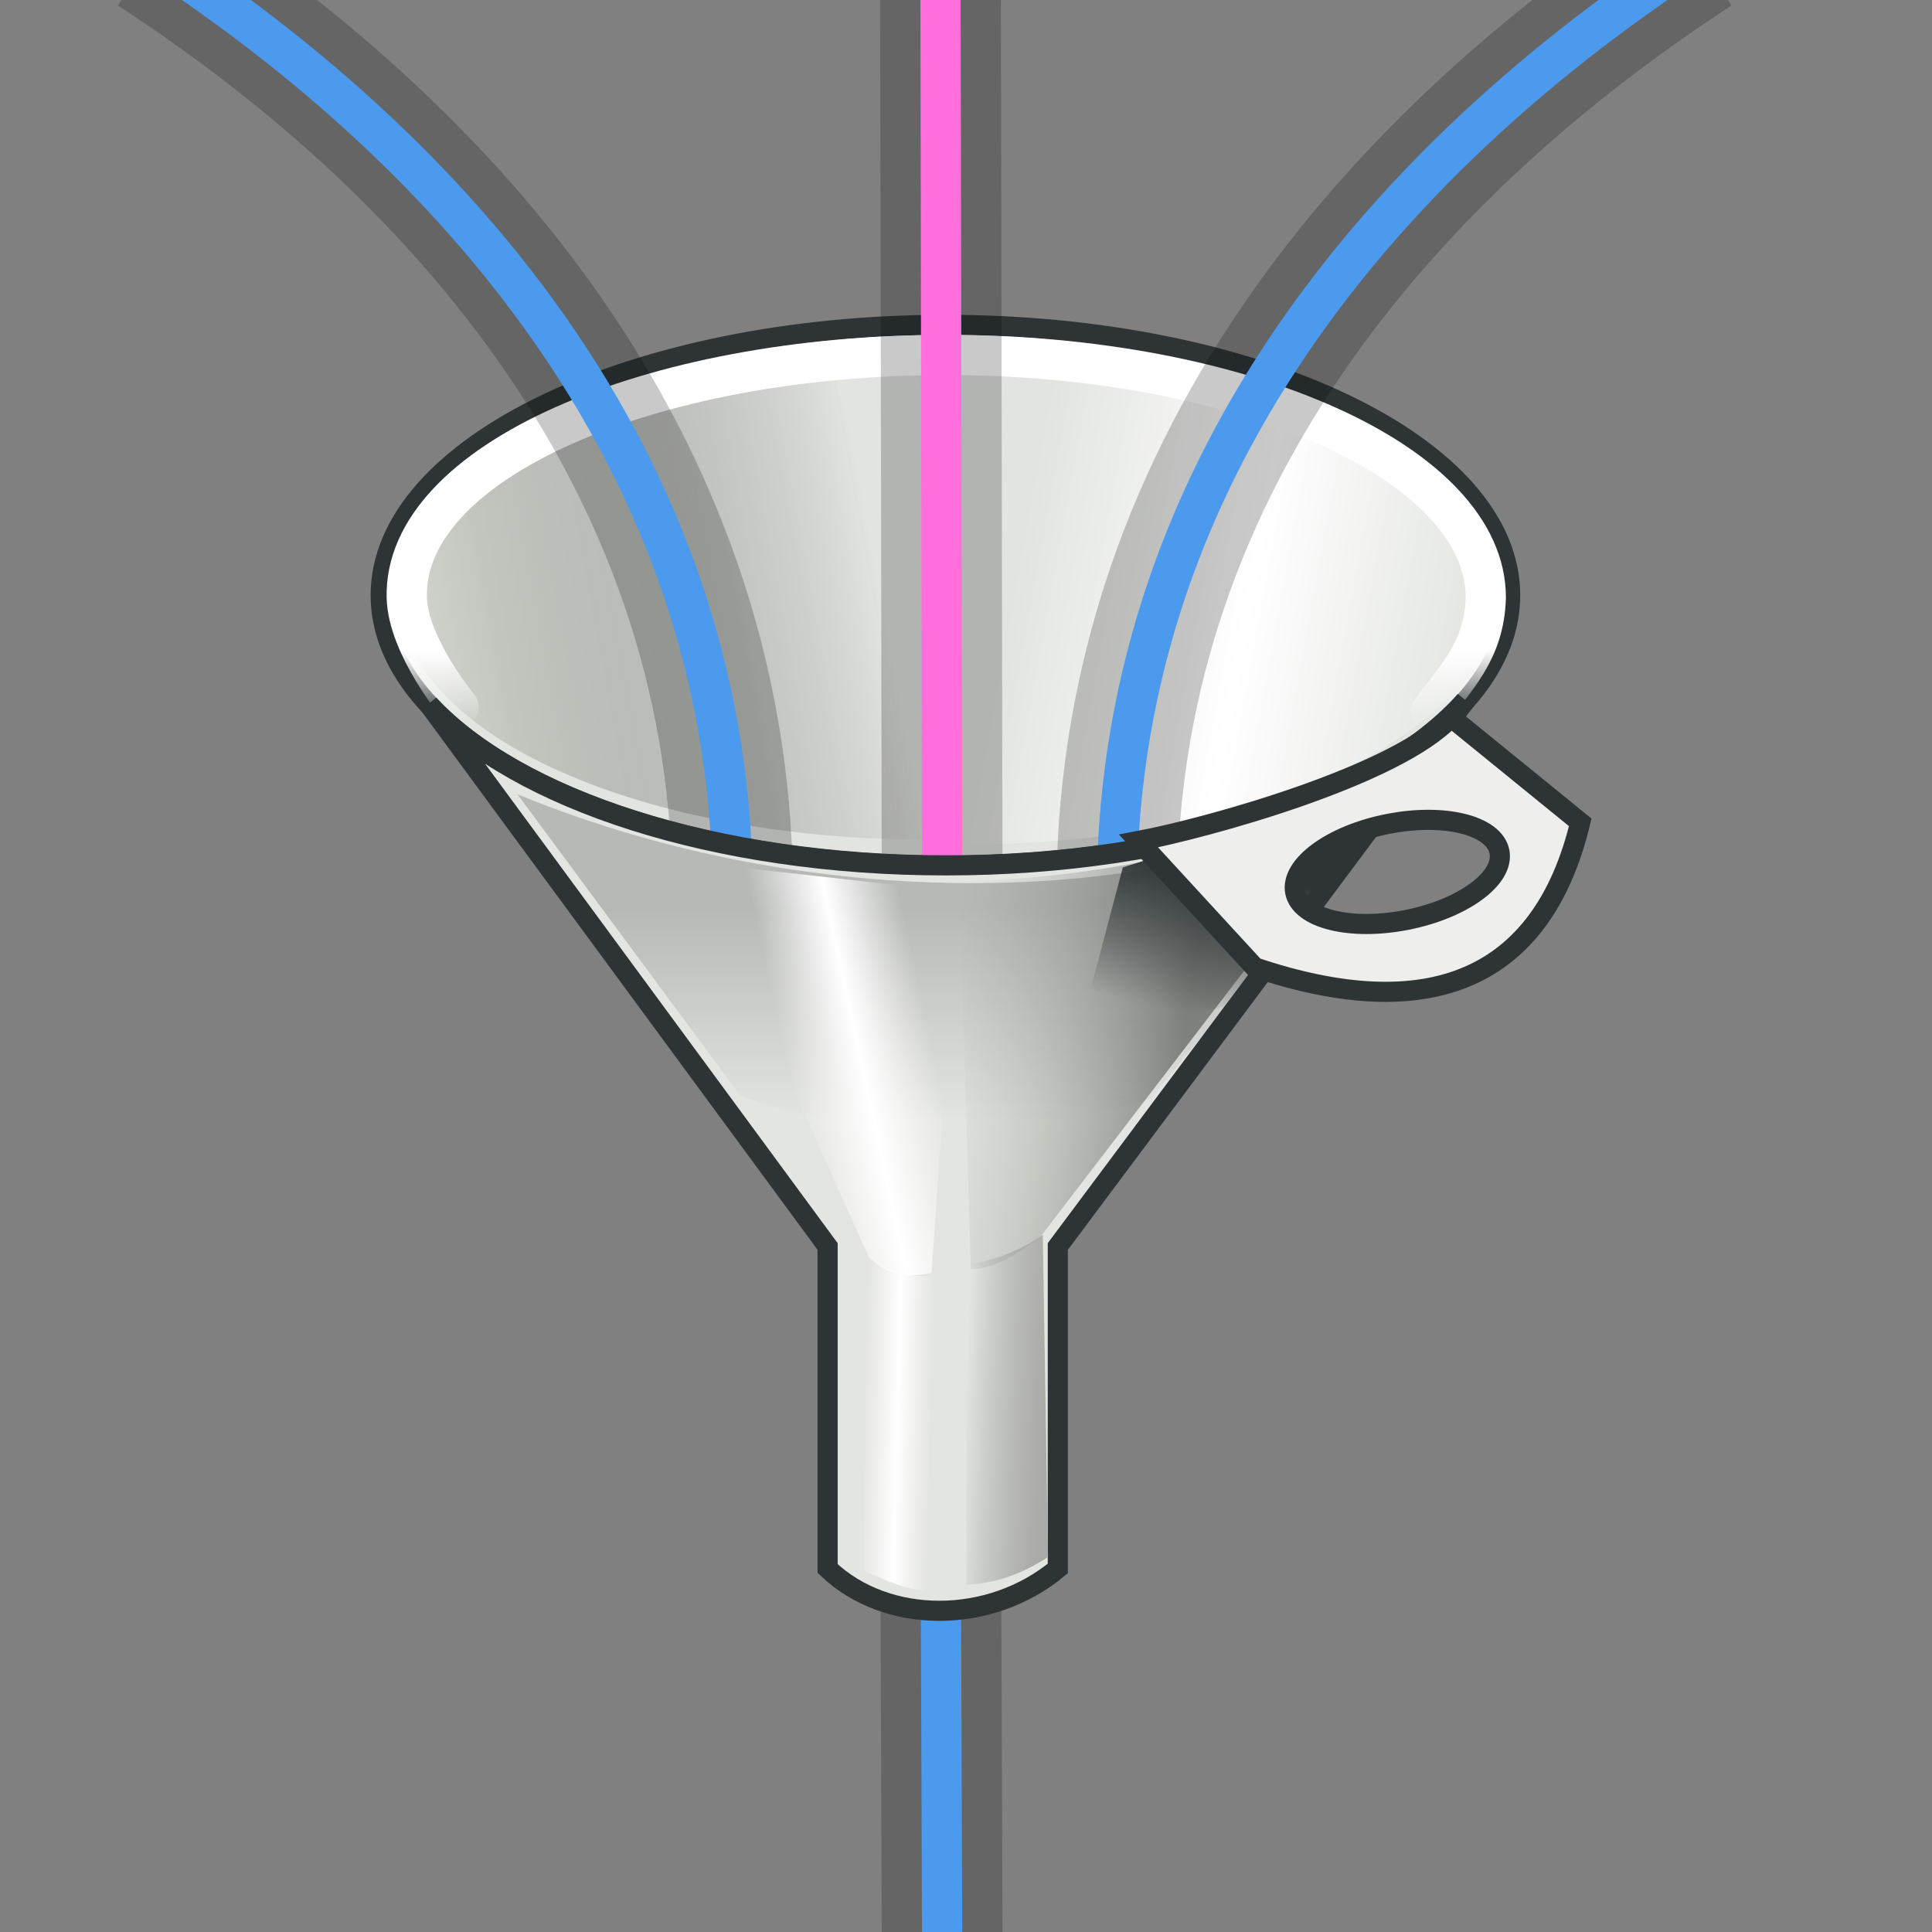 <?xml version="1.0" encoding="UTF-8" standalone="no"?>
<!-- Created with Inkscape (http://www.inkscape.org/) -->

<svg
   xmlns:dc="http://purl.org/dc/elements/1.1/"
   xmlns:cc="http://creativecommons.org/ns#"
   xmlns:rdf="http://www.w3.org/1999/02/22-rdf-syntax-ns#"
   xmlns:svg="http://www.w3.org/2000/svg"
   xmlns="http://www.w3.org/2000/svg"
   xmlns:xlink="http://www.w3.org/1999/xlink"
   xmlns:sodipodi="http://sodipodi.sourceforge.net/DTD/sodipodi-0.dtd"
   xmlns:inkscape="http://www.inkscape.org/namespaces/inkscape"
   width="48px"
   height="48px"
   id="svg26588"
   sodipodi:version="0.32"
   inkscape:version="0.48.5 r10040"
   sodipodi:docname="merge.svg"
   version="1.1">
  <rect width="100%" height="100%" fill="#808080" stroke="none"/>
  <defs
     id="defs26590">
    <linearGradient
       inkscape:collect="always"
       id="linearGradient26710">
      <stop
         style="stop-color:#2e3436;stop-opacity:1;"
         offset="0"
         id="stop26712" />
      <stop
         style="stop-color:#2e3436;stop-opacity:0;"
         offset="1"
         id="stop26714" />
    </linearGradient>
    <linearGradient
       id="linearGradient26700">
      <stop
         style="stop-color:#2e3436;stop-opacity:0.251;"
         offset="0"
         id="stop26702" />
      <stop
         style="stop-color:#2e3436;stop-opacity:0;"
         offset="1"
         id="stop26704" />
    </linearGradient>
    <linearGradient
       id="linearGradient26680">
      <stop
         id="stop26682"
         offset="0"
         style="stop-color:white;stop-opacity:0;" />
      <stop
         style="stop-color:white;stop-opacity:1;"
         offset="0.5"
         id="stop26686" />
      <stop
         id="stop26684"
         offset="1"
         style="stop-color:white;stop-opacity:0;" />
    </linearGradient>
    <linearGradient
       inkscape:collect="always"
       id="linearGradient26668">
      <stop
         style="stop-color:#aaaba8;stop-opacity:1"
         offset="0"
         id="stop26670" />
      <stop
         style="stop-color:#888a85;stop-opacity:0;"
         offset="1"
         id="stop26672" />
    </linearGradient>
    <linearGradient
       inkscape:collect="always"
       id="linearGradient26650">
      <stop
         style="stop-color:#888a85;stop-opacity:1"
         offset="0"
         id="stop26652" />
      <stop
         style="stop-color:#babdb6;stop-opacity:0;"
         offset="1"
         id="stop26654" />
    </linearGradient>
    <linearGradient
       inkscape:collect="always"
       id="linearGradient26640">
      <stop
         style="stop-color:white;stop-opacity:1;"
         offset="0"
         id="stop26642" />
      <stop
         style="stop-color:white;stop-opacity:0;"
         offset="1"
         id="stop26644" />
    </linearGradient>
    <linearGradient
       id="linearGradient26630">
      <stop
         id="stop26632"
         offset="0"
         style="stop-color:white;stop-opacity:0;" />
      <stop
         style="stop-color:white;stop-opacity:1;"
         offset="0.5"
         id="stop26636" />
      <stop
         id="stop26634"
         offset="1"
         style="stop-color:white;stop-opacity:0;" />
    </linearGradient>
    <linearGradient
       inkscape:collect="always"
       id="linearGradient26618">
      <stop
         style="stop-color:#d3d7cf;stop-opacity:1"
         offset="0"
         id="stop26620" />
      <stop
         style="stop-color:#555753;stop-opacity:0;"
         offset="1"
         id="stop26622" />
    </linearGradient>
    <linearGradient
       inkscape:collect="always"
       xlink:href="#linearGradient26618"
       id="linearGradient26624"
       x1="5.778"
       y1="12.776"
       x2="21.841"
       y2="9.855"
       gradientUnits="userSpaceOnUse"
       gradientTransform="matrix(0.716,0,0,0.71,6.235,7.722)" />
    <linearGradient
       inkscape:collect="always"
       xlink:href="#linearGradient26630"
       id="linearGradient26628"
       gradientUnits="userSpaceOnUse"
       x1="5.778"
       y1="12.776"
       x2="21.841"
       y2="9.855"
       gradientTransform="matrix(-0.716,0,0,0.717,40.754,7.703)" />
    <linearGradient
       inkscape:collect="always"
       xlink:href="#linearGradient26640"
       id="linearGradient26646"
       x1="23.079"
       y1="12.339"
       x2="23.079"
       y2="15.103"
       gradientUnits="userSpaceOnUse"
       gradientTransform="matrix(0.685,0,0,0.681,7.698,7.752)" />
    <linearGradient
       inkscape:collect="always"
       xlink:href="#linearGradient26650"
       id="linearGradient26656"
       x1="31.746"
       y1="26.789"
       x2="23.175"
       y2="25.646"
       gradientUnits="userSpaceOnUse"
       gradientTransform="matrix(0.681,0,0,0.681,7.756,7.665)" />
    <linearGradient
       inkscape:collect="always"
       xlink:href="#linearGradient26668"
       id="linearGradient26674"
       x1="26.857"
       y1="38.73"
       x2="23.873"
       y2="38.603"
       gradientUnits="userSpaceOnUse"
       gradientTransform="matrix(0.681,0,0,0.678,7.756,7.656)" />
    <linearGradient
       inkscape:collect="always"
       xlink:href="#linearGradient26680"
       id="linearGradient26678"
       gradientUnits="userSpaceOnUse"
       x1="26.857"
       y1="38.73"
       x2="24.381"
       y2="38.794"
       gradientTransform="matrix(-0.681,0,0,0.667,39.761,8.485)" />
    <linearGradient
       inkscape:collect="always"
       xlink:href="#linearGradient26680"
       id="linearGradient26696"
       x1="17.841"
       y1="29.968"
       x2="23.048"
       y2="28.848"
       gradientUnits="userSpaceOnUse"
       gradientTransform="matrix(0.681,0,0,0.681,7.756,7.665)" />
    <linearGradient
       inkscape:collect="always"
       xlink:href="#linearGradient26700"
       id="linearGradient26706"
       x1="23.937"
       y1="21.809"
       x2="23.937"
       y2="29.618"
       gradientUnits="userSpaceOnUse"
       gradientTransform="matrix(0.681,0,0,0.681,7.756,7.665)" />
    <linearGradient
       inkscape:collect="always"
       xlink:href="#linearGradient26710"
       id="linearGradient26716"
       x1="31.556"
       y1="20.139"
       x2="30.54"
       y2="25.409"
       gradientUnits="userSpaceOnUse"
       gradientTransform="matrix(0.681,0,0,0.681,7.756,7.665)" />
  </defs>
  <sodipodi:namedview
     id="base"
     pagecolor="#ffffff"
     bordercolor="#666666"
     borderopacity="1.0"
     inkscape:pageopacity="0.0"
     inkscape:pageshadow="2"
     inkscape:zoom="15.75"
     inkscape:cx="19.111111"
     inkscape:cy="20.47619"
     inkscape:current-layer="layer1"
     showgrid="true"
     inkscape:grid-bbox="false"
     inkscape:document-units="px"
     inkscape:window-width="2560"
     inkscape:window-height="1377"
     inkscape:window-x="-8"
     inkscape:window-y="-8"
     inkscape:window-maximized="1" />
  <g
     id="layer1"
     inkscape:label="Layer 1"
     inkscape:groupmode="layer">
    <path
       style="fill:none;stroke:#000000;stroke-width:3;stroke-linecap:butt;stroke-linejoin:miter;stroke-miterlimit:4;stroke-opacity:0.211;stroke-dasharray:none"
       d="m 23.41,49.016 -0.045,-12.635"
       id="path46848"
       inkscape:connector-curvature="0"
       sodipodi:nodetypes="cc" />
    <path
       sodipodi:nodetypes="cc"
       inkscape:connector-curvature="0"
       id="path46850"
       d="m 23.41,49.016 -0.045,-12.635"
       style="fill:none;stroke:#4b9aee;stroke-width:1px;stroke-linecap:butt;stroke-linejoin:miter;stroke-opacity:1;color:#000000;stroke-miterlimit:4;stroke-dasharray:none;stroke-dashoffset:0;marker:none;visibility:visible;display:inline;overflow:visible;enable-background:accumulate" />
    <path
       style="color:#000000;fill:#e1e4df;fill-opacity:1;fill-rule:evenodd;stroke:#2e3436;stroke-width:0.5;stroke-linecap:round;stroke-linejoin:miter;stroke-miterlimit:4;stroke-opacity:1;stroke-dasharray:none;stroke-dashoffset:0;marker:none;visibility:visible;display:inline;overflow:visible"
       d="m 37.52,14.789 c 0,3.709 -6.286,6.718 -14.031,6.718 -7.745,0 -14.031,-3.01 -14.031,-6.718 0,-3.709 6.286,-6.718 14.031,-6.718 7.745,0 14.031,3.01 14.031,6.718 z"
       id="path26596"
       inkscape:connector-curvature="0" />
    <path
       style="fill:url(#linearGradient26624);fill-opacity:1;fill-rule:evenodd;stroke:none"
       d="M 9.782,14.797 C 9.764,10.723 16.721,8.926 20.516,8.579 L 23.881,20.836 C 17.454,21.087 10.302,18.923 9.782,14.797 z"
       id="path26608"
       sodipodi:nodetypes="cccc"
       inkscape:connector-curvature="0" />
    <path
       style="fill:url(#linearGradient26628);fill-opacity:1;fill-rule:evenodd;stroke:none"
       d="m 37.207,14.853 c 0.018,-4.118 -6.939,-5.933 -10.733,-6.284 l -3.366,12.387 c 6.428,0.254 13.579,-1.933 14.099,-6.102 z"
       id="path26626"
       sodipodi:nodetypes="cccc"
       inkscape:connector-curvature="0" />
    <path
       style="color:#000000;fill:none;stroke:url(#linearGradient26646);stroke-width:1;stroke-linecap:round;stroke-linejoin:miter;stroke-miterlimit:4;stroke-opacity:1;stroke-dashoffset:0;marker:none;visibility:visible;display:inline;overflow:visible"
       d="m 11.395,17.57 c 0,0 -1.259,-1.511 -1.289,-2.725 -0.085,-3.355 6.005,-6.026 13.404,-6.026 7.399,0 13.404,2.7 13.404,6.026 -0.038,1.37 -0.794,2.026 -1.376,2.855"
       id="path26638"
       sodipodi:nodetypes="ccscc"
       inkscape:connector-curvature="0" />
    <path
       sodipodi:nodetypes="cc"
       inkscape:connector-curvature="0"
       id="path46834"
       d="m 23.41,23.757 -0.045,-25.027"
       style="fill:none;stroke:#000000;stroke-width:3;stroke-linecap:butt;stroke-linejoin:miter;stroke-miterlimit:4;stroke-opacity:0.211;stroke-dasharray:none" />
    <path
       sodipodi:nodetypes="cc"
       inkscape:connector-curvature="0"
       id="path46836"
       d="M 18.17,23.481 C 18.709,12.742 12.282,4.438 3.746,-1.121"
       style="fill:none;stroke:#000000;stroke-width:3;stroke-linecap:butt;stroke-linejoin:miter;stroke-miterlimit:4;stroke-opacity:0.211;stroke-dasharray:none" />
    <path
       style="fill:none;stroke:#000000;stroke-width:3;stroke-linecap:butt;stroke-linejoin:miter;stroke-miterlimit:4;stroke-opacity:0.211;stroke-dasharray:none"
       d="M 27.778,23.481 C 27.238,12.742 33.665,4.438 42.201,-1.121"
       id="path46838"
       inkscape:connector-curvature="0"
       sodipodi:nodetypes="cc" />
    <path
       style="fill:none;stroke:#ff6eda;stroke-width:1px;stroke-linecap:butt;stroke-linejoin:miter;stroke-opacity:1"
       d="m 23.41,23.757 -0.045,-25.027"
       id="path46815"
       inkscape:connector-curvature="0"
       sodipodi:nodetypes="cc" />
    <path
       style="fill:none;stroke:#4b9aee;stroke-width:1px;stroke-linecap:butt;stroke-linejoin:miter;stroke-opacity:1"
       d="M 18.17,23.481 C 18.709,12.742 12.282,4.438 3.746,-1.121"
       id="path46813"
       inkscape:connector-curvature="0"
       sodipodi:nodetypes="cc" />
    <path
       sodipodi:nodetypes="cc"
       inkscape:connector-curvature="0"
       id="path46824"
       d="M 27.778,23.481 C 27.238,12.742 33.665,4.438 42.201,-1.121"
       style="fill:none;stroke:#4b9aee;stroke-width:1px;stroke-linecap:butt;stroke-linejoin:miter;stroke-opacity:1" />
    <path
       style="fill:#e3e5e0;fill-opacity:1;fill-rule:evenodd;stroke:#2e3436;stroke-width:0.5;stroke-linecap:butt;stroke-linejoin:miter;stroke-miterlimit:4;stroke-opacity:1;stroke-dasharray:none"
       d="M 36.406 17.406 C 34.275 19.817 29.309 21.5 23.5 21.5 C 17.768 21.5 12.833 19.861 10.656 17.5 L 20.562 30.969 L 20.562 38.969 C 22.033 40.375 24.599 40.366 26.281 38.969 L 26.281 30.969 L 36.406 17.406 z "
       id="path26598" />
    <path
       style="fill:url(#linearGradient26656);fill-opacity:1;fill-rule:evenodd;stroke:none"
       d="m 23.834,21.896 c 4.56,-0.089 8.334,-1.382 10.502,-2.249 l -8.514,11.116 c -0.576,0.375 -1.011,0.742 -1.701,0.772 l -0.287,-9.639 z"
       id="path26648"
       sodipodi:nodetypes="ccccc"
       inkscape:connector-curvature="0" />
    <path
       style="fill:url(#linearGradient26706);fill-opacity:1;fill-rule:evenodd;stroke:none"
       d="m 12.856,19.733 c 7.905,3.256 17.27,2.779 22.388,-0.562 l -6.656,8.132 c -3.4,1.025 -6.8,1.192 -10.2,-0.087 l -5.532,-7.483 z"
       id="path26698"
       sodipodi:nodetypes="ccccc"
       inkscape:connector-curvature="0" />
    <path
       style="fill:url(#linearGradient26716);fill-opacity:1;fill-rule:evenodd;stroke:none"
       d="m 27.897,21.55 -0.778,2.941 c 0.959,0.853 2.097,0.811 3.285,0.519 l 4.322,-5.623 -6.829,2.163 z"
       id="path26708"
       sodipodi:nodetypes="ccccc"
       inkscape:connector-curvature="0" />
    <path
       id="path26601"
       style="fill:#eeeeec;fill-opacity:1;fill-rule:evenodd;stroke:#2e3436;stroke-width:0.5;stroke-linecap:butt;stroke-linejoin:miter;stroke-miterlimit:4;stroke-opacity:1;stroke-dasharray:none"
       d="m 28.287,20.894 c 1.674,-0.314 6.419,-1.618 7.763,-3.074 l 3.211,2.611 c -0.945,3.927 -3.767,5.055 -8.087,3.603 L 28.287,20.894 z m 8.966,0.266 c 0.131,0.658 -0.9,1.417 -2.3,1.694 -1.4,0.278 -2.643,-0.031 -2.774,-0.689 -0.131,-0.658 0.9,-1.417 2.3,-1.694 1.4,-0.278 2.643,0.031 2.774,0.689 z"
       inkscape:connector-curvature="0" />
    <path
       style="fill:url(#linearGradient26696);fill-opacity:1;fill-rule:evenodd;stroke:none"
       d="m 21.587,31.239 -4.408,-9.819 6.613,0.735 -0.648,9.473 c -0.594,0.116 -1.077,0.071 -1.556,-0.389 z"
       id="path26688"
       sodipodi:nodetypes="ccccc"
       inkscape:connector-curvature="0" />
    <path
       style="fill:url(#linearGradient26674);fill-opacity:1;fill-rule:evenodd;stroke:none"
       d="m 24.007,31.41 0,7.961 c 0.626,-0.025 1.291,-0.206 2.031,-0.688 l -0.13,-8.006 c -0.347,0.263 -1.16,0.673 -1.902,0.733 z"
       id="path26658"
       sodipodi:nodetypes="ccccc"
       inkscape:connector-curvature="0" />
    <path
       style="fill:url(#linearGradient26678);fill-opacity:1;fill-rule:evenodd;stroke:none"
       d="m 23.164,31.705 0,7.839 c -0.626,-0.024 -1.161,-0.287 -1.686,-0.508 l 0.043,-7.796 c 0.52,0.348 1.05,0.485 1.642,0.466 z"
       id="path26676"
       sodipodi:nodetypes="ccccc"
       inkscape:connector-curvature="0" />
  </g>
</svg>
